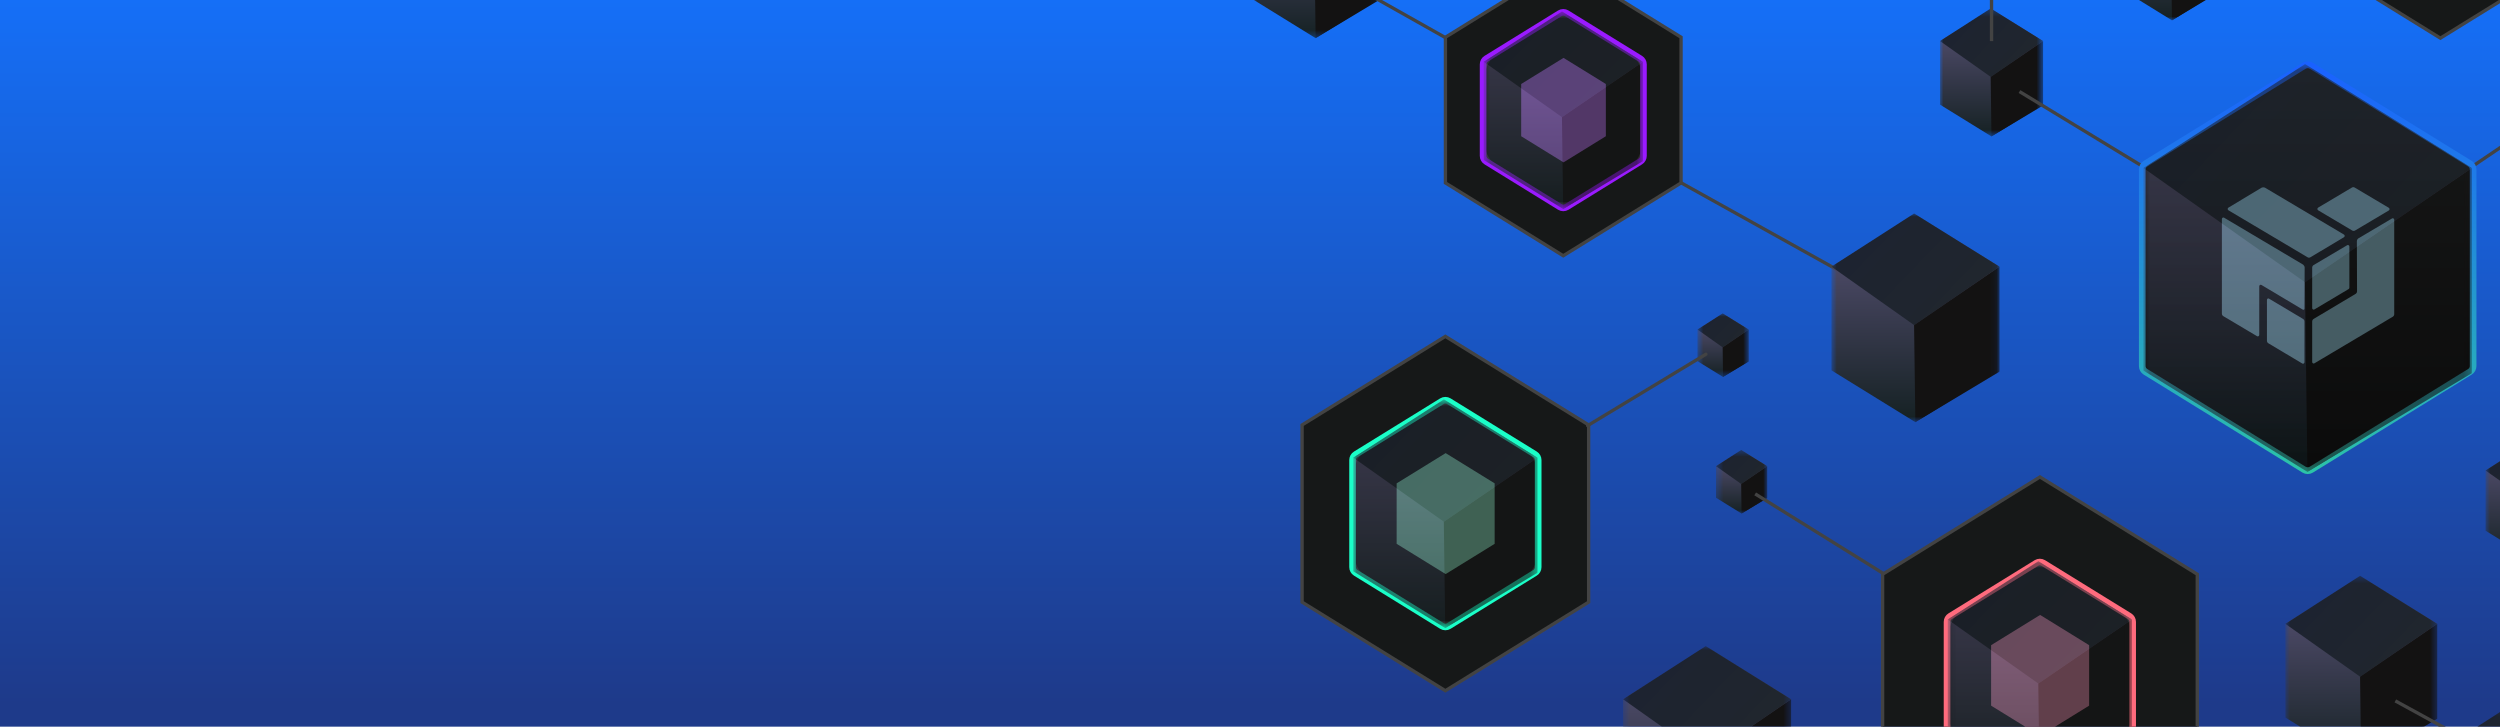 <svg width="375" height="109" viewBox="0 0 375 109" fill="none" xmlns="http://www.w3.org/2000/svg">
<g clip-path="url(#clip0_4986_11114)">
<rect width="375" height="109" fill="url(#paint0_linear_4986_11114)"/>
<g style="mix-blend-mode:screen">
<path d="M234.486 -5.341L252.159 5.585V27.438L234.486 38.365L216.813 27.438V5.585L234.486 -5.341Z" fill="#161818" stroke="#434343" stroke-width="0.5" stroke-linecap="round"/>
<path d="M216.805 50.455L238.298 63.743V90.32L216.805 103.608L195.312 90.32V63.743L216.805 50.455Z" fill="#161818" stroke="#434343" stroke-width="0.5" stroke-linecap="round"/>
<path d="M214.743 61.147C216.032 60.349 217.661 60.349 218.95 61.147L228.834 67.257C230.013 67.986 230.731 69.274 230.731 70.66V83.368C230.731 84.754 230.013 86.042 228.834 86.771L218.95 92.882C217.661 93.679 216.032 93.679 214.743 92.882L204.859 86.771C203.68 86.042 202.962 84.754 202.962 83.368V70.66C202.962 69.274 203.68 67.986 204.859 67.257L214.743 61.147Z" stroke="#434343" stroke-width="0.5" stroke-linecap="round"/>
<g filter="url(#filter0_d_4986_11114)">
<path d="M216.847 67.967L224.197 72.503V81.575L216.847 86.111L209.496 81.575V72.503L216.847 67.967Z" fill="#82D8B4"/>
</g>
<path d="M216.281 60.186C216.603 59.987 217.01 59.987 217.332 60.186L230.251 68.158C230.546 68.34 230.725 68.662 230.725 69.009V85.07C230.725 85.417 230.546 85.739 230.251 85.921L217.332 93.892C217.01 94.091 216.603 94.091 216.281 93.892L203.363 85.921C203.067 85.739 202.888 85.417 202.888 85.07V69.009C202.888 68.662 203.067 68.34 203.363 68.158L216.281 60.186Z" stroke="#1AFFC8" stroke-linecap="round"/>
<g style="mix-blend-mode:screen" opacity="0.6">
<mask id="mask0_4986_11114" style="mask-type:alpha" maskUnits="userSpaceOnUse" x="202" y="59" width="29" height="36">
<rect x="202.994" y="59.862" width="27.624" height="34.354" fill="#D9D9D9"/>
</mask>
<g mask="url(#mask0_4986_11114)">
<path d="M216.783 60.123L230.579 68.646V85.693L216.783 94.216L202.988 85.693V68.646L216.783 60.123Z" fill="url(#paint1_linear_4986_11114)"/>
<path d="M202.994 68.65L216.586 59.904L230.618 68.646L216.586 78.262L202.994 68.65Z" fill="url(#paint2_linear_4986_11114)"/>
<path d="M216.783 94.216L216.573 78.262L230.616 68.646L230.616 85.912L216.783 94.216Z" fill="#131212"/>
</g>
</g>
<path d="M252.078 27.37L277.906 41.753" stroke="#434343" stroke-width="0.5"/>
<path d="M305.992 71.544L329.593 86.135V115.317L305.992 129.909L282.392 115.317V86.135L305.992 71.544Z" fill="#161818" stroke="#434343" stroke-width="0.5" stroke-linecap="round"/>
<mask id="mask1_4986_11114" style="mask-type:alpha" maskUnits="userSpaceOnUse" x="291" y="1" width="16" height="20">
<rect x="291.001" y="1.239" width="15.458" height="19.224" fill="#D9D9D9"/>
</mask>
<g mask="url(#mask1_4986_11114)">
<path d="M298.718 1.384L306.438 6.154V15.693L298.718 20.463L290.998 15.693V6.154L298.718 1.384Z" fill="url(#paint3_linear_4986_11114)"/>
<path d="M291.001 6.156L298.607 1.262L306.459 6.154L298.607 11.535L291.001 6.156Z" fill="url(#paint4_linear_4986_11114)"/>
<path d="M298.718 20.463L298.6 11.535L306.459 6.154L306.459 15.816L298.718 20.463Z" fill="#131212"/>
</g>
<mask id="mask2_4986_11114" style="mask-type:alpha" maskUnits="userSpaceOnUse" x="274" y="31" width="26" height="33">
<rect x="274.72" y="31.981" width="25.202" height="31.342" fill="#D9D9D9"/>
</mask>
<g mask="url(#mask2_4986_11114)">
<path d="M287.301 32.219L299.887 39.995V55.548L287.301 63.324L274.715 55.548V39.995L287.301 32.219Z" fill="url(#paint5_linear_4986_11114)"/>
<path d="M274.72 39.999L287.12 32.021L299.921 39.996L287.12 48.769L274.72 39.999Z" fill="url(#paint6_linear_4986_11114)"/>
<path d="M287.302 63.324L287.111 48.769L299.923 39.996L299.923 55.747L287.302 63.324Z" fill="#131212"/>
</g>
<mask id="mask3_4986_11114" style="mask-type:alpha" maskUnits="userSpaceOnUse" x="187" y="-19" width="20" height="25">
<rect x="187.804" y="-18.048" width="19.114" height="23.771" fill="#D9D9D9"/>
</mask>
<g mask="url(#mask3_4986_11114)">
<path d="M197.345 -17.869L206.89 -11.971V-0.176L197.345 5.722L187.799 -0.176V-11.971L197.345 -17.869Z" fill="url(#paint7_linear_4986_11114)"/>
<path d="M197.346 5.722L197.201 -5.317L206.918 -11.971L206.918 -0.024L197.346 5.722Z" fill="#131212"/>
</g>
<mask id="mask4_4986_11114" style="mask-type:alpha" maskUnits="userSpaceOnUse" x="254" y="46" width="9" height="11">
<rect x="254.624" y="46.993" width="7.677" height="9.548" fill="#D9D9D9"/>
</mask>
<g mask="url(#mask4_4986_11114)">
<path d="M258.456 47.066L262.29 49.434V54.172L258.456 56.541L254.622 54.172V49.434L258.456 47.066Z" fill="url(#paint8_linear_4986_11114)"/>
<path d="M254.624 49.435L258.401 47.005L262.301 49.434L258.401 52.107L254.624 49.435Z" fill="url(#paint9_linear_4986_11114)"/>
<path d="M258.456 56.541L258.398 52.107L262.301 49.434L262.301 54.233L258.456 56.541Z" fill="#131212"/>
</g>
<mask id="mask5_4986_11114" style="mask-type:alpha" maskUnits="userSpaceOnUse" x="257" y="67" width="9" height="11">
<rect x="257.402" y="67.483" width="7.677" height="9.548" fill="#D9D9D9"/>
</mask>
<g mask="url(#mask5_4986_11114)">
<path d="M261.235 67.556L265.069 69.925V74.662L261.235 77.031L257.401 74.662V69.925L261.235 67.556Z" fill="url(#paint10_linear_4986_11114)"/>
<path d="M257.402 69.926L261.18 67.495L265.079 69.925L261.18 72.597L257.402 69.926Z" fill="url(#paint11_linear_4986_11114)"/>
<path d="M261.234 77.031L261.176 72.597L265.079 69.925L265.079 74.723L261.234 77.031Z" fill="#131212"/>
</g>
<mask id="mask6_4986_11114" style="mask-type:alpha" maskUnits="userSpaceOnUse" x="372" y="65" width="16" height="20">
<rect x="372.833" y="65.917" width="14.635" height="18.201" fill="#D9D9D9"/>
</mask>
<g mask="url(#mask6_4986_11114)">
<path d="M380.14 66.056L387.449 70.572V79.603L380.14 84.119L372.831 79.603V70.572L380.14 66.056Z" fill="url(#paint12_linear_4986_11114)"/>
<path d="M372.834 70.574L380.035 65.941L387.469 70.572L380.035 75.667L372.834 70.574Z" fill="url(#paint13_linear_4986_11114)"/>
</g>
<mask id="mask7_4986_11114" style="mask-type:alpha" maskUnits="userSpaceOnUse" x="342" y="86" width="24" height="29">
<rect x="342.812" y="86.331" width="22.775" height="28.324" fill="#D9D9D9"/>
</mask>
<g mask="url(#mask7_4986_11114)">
<path d="M354.18 86.547L365.554 93.574V107.629L354.18 114.656L342.806 107.629V93.574L354.18 86.547Z" fill="url(#paint14_linear_4986_11114)"/>
<path d="M342.811 93.579L354.016 86.368L365.585 93.576L354.016 101.504L342.811 93.579Z" fill="url(#paint15_linear_4986_11114)"/>
<path d="M354.182 114.656L354.009 101.503L365.587 93.575L365.587 107.809L354.182 114.656Z" fill="#131212"/>
</g>
<path d="M372.833 112.542L359.299 105.133" stroke="#434343" stroke-width="0.5"/>
<mask id="mask8_4986_11114" style="mask-type:alpha" maskUnits="userSpaceOnUse" x="369" y="106" width="14" height="18">
<rect x="369.213" y="106.206" width="13.587" height="16.897" fill="#D9D9D9"/>
</mask>
<g mask="url(#mask8_4986_11114)">
<path d="M375.996 106.334L382.782 110.526V118.911L375.996 123.103L369.211 118.911V110.526L375.996 106.334Z" fill="url(#paint16_linear_4986_11114)"/>
<path d="M369.214 110.528L375.899 106.227L382.801 110.526L375.899 115.256L369.214 110.528Z" fill="url(#paint17_linear_4986_11114)"/>
</g>
<path d="M238.142 63.843L255.88 53.132" stroke="#434343" stroke-width="0.5" stroke-linecap="round"/>
<path d="M263.275 74.081L282.484 86.018" stroke="#434343" stroke-width="0.5"/>
<path d="M356.309 34.782L417.279 -6.389" stroke="#434343" stroke-width="0.5"/>
<path d="M302.924 13.735L344.263 38.849" stroke="#434343" stroke-width="0.5"/>
<path d="M202.548 -2.391L216.951 5.722" stroke="#434343" stroke-width="0.5"/>
<path d="M298.73 -10.771L298.73 6.168" stroke="#434343" stroke-width="0.5"/>
<mask id="mask9_4986_11114" style="mask-type:alpha" maskUnits="userSpaceOnUse" x="243" y="96" width="26" height="33">
<rect x="243.463" y="96.872" width="25.202" height="31.342" fill="#D9D9D9"/>
</mask>
<g mask="url(#mask9_4986_11114)">
<path d="M256.043 97.111L268.629 104.887V120.439L256.043 128.215L243.457 120.439V104.887L256.043 97.111Z" fill="url(#paint18_linear_4986_11114)"/>
<path d="M243.462 104.891L255.862 96.912L268.664 104.888L255.862 113.661L243.462 104.891Z" fill="url(#paint19_linear_4986_11114)"/>
<path d="M256.044 128.215L255.853 113.66L268.665 104.887L268.665 120.639L256.044 128.215Z" fill="#131212"/>
</g>
<path d="M344.122 10.811C345.411 10.014 347.039 10.014 348.329 10.811L369.081 23.641C370.26 24.37 370.977 25.657 370.977 27.043V53.191C370.977 54.577 370.26 55.864 369.081 56.593L348.329 69.423C347.039 70.22 345.411 70.22 344.122 69.423L323.369 56.593C322.19 55.864 321.473 54.577 321.473 53.191V27.043C321.473 25.657 322.19 24.37 323.369 23.641L344.122 10.811Z" stroke="#434343" stroke-width="0.5" stroke-linecap="round"/>
<path d="M344.053 10.834C345.34 10.039 346.966 10.039 348.254 10.834L369.068 23.677C370.248 24.405 370.967 25.694 370.967 27.081V53.24C370.967 54.627 370.248 55.915 369.068 56.644L348.254 69.487C346.966 70.282 345.34 70.282 344.053 69.487L323.238 56.644C322.058 55.915 321.339 54.627 321.339 53.24V27.081C321.339 25.694 322.058 24.405 323.238 23.677L344.053 10.834Z" fill="url(#paint20_linear_4986_11114)"/>
<g filter="url(#filter1_dddddd_4986_11114)">
<path fill-rule="evenodd" clip-rule="evenodd" d="M347.712 31.147L352.779 28.137C352.913 28.053 353.074 28.053 353.208 28.137L358.329 31.175C358.463 31.259 358.463 31.482 358.329 31.565L353.261 34.575C353.127 34.659 352.966 34.659 352.832 34.575L347.712 31.537C347.578 31.453 347.578 31.231 347.712 31.147Z" fill="#91CBDD"/>
</g>
<g filter="url(#filter2_dddddd_4986_11114)">
<path fill-rule="evenodd" clip-rule="evenodd" d="M334.255 31.148L339.268 28.138C339.402 28.082 339.563 28.082 339.724 28.138L351.601 35.189C351.735 35.273 351.735 35.496 351.601 35.579L346.561 38.589C346.427 38.673 346.266 38.673 346.132 38.589L334.255 31.538C334.121 31.454 334.121 31.231 334.255 31.148Z" fill="#91CBDD"/>
</g>
<g filter="url(#filter3_dddddd_4986_11114)">
<path fill-rule="evenodd" clip-rule="evenodd" d="M346.828 40.15V46.226C346.828 46.393 347.016 46.504 347.15 46.421L352.297 43.355C352.351 43.327 352.405 43.244 352.405 43.16V36.973C352.405 36.806 352.217 36.694 352.083 36.777L347.042 39.76C346.908 39.843 346.828 39.982 346.828 40.15V40.15Z" fill="#91CBDD"/>
</g>
<g filter="url(#filter4_dddddd_4986_11114)">
<path fill-rule="evenodd" clip-rule="evenodd" d="M358.812 32.764L353.771 35.746C353.637 35.83 353.557 35.969 353.53 36.136L353.557 43.689C353.557 43.857 353.477 43.996 353.343 44.079L347.042 47.842C346.908 47.926 346.828 48.065 346.828 48.232V54.308C346.828 54.475 347.016 54.587 347.15 54.503L358.919 47.508C359.054 47.424 359.134 47.285 359.134 47.117V32.959C359.134 32.792 358.946 32.681 358.812 32.764H358.812Z" fill="#91CBDD"/>
</g>
<g filter="url(#filter5_dddddd_4986_11114)">
<path fill-rule="evenodd" clip-rule="evenodd" d="M345.697 40.121L345.671 46.308C345.671 46.448 345.537 46.504 345.429 46.448L339.209 42.74C339.075 42.657 338.887 42.769 338.887 42.936V50.238C338.887 50.405 338.699 50.517 338.565 50.433L333.498 47.423C333.364 47.339 333.283 47.2 333.283 47.033V32.847C333.283 32.679 333.471 32.568 333.605 32.651L345.482 39.703C345.589 39.815 345.697 39.954 345.697 40.121H345.697Z" fill="#91CBDD"/>
</g>
<g filter="url(#filter6_dddddd_4986_11114)">
<path fill-rule="evenodd" clip-rule="evenodd" d="M345.458 47.842L340.364 44.804C340.23 44.693 340.042 44.804 340.042 44.999V51.103C340.042 51.27 340.123 51.41 340.256 51.494L345.35 54.531C345.484 54.615 345.672 54.503 345.672 54.336V48.232C345.672 48.065 345.591 47.926 345.457 47.842H345.458Z" fill="#91CBDD"/>
</g>
<path d="M345.628 9.862C345.95 9.664 346.356 9.664 346.678 9.862L370.492 24.557C370.788 24.739 370.967 25.061 370.967 25.408V54.915C370.967 55.261 370.788 55.584 370.492 55.766L346.678 70.46C346.356 70.659 345.95 70.659 345.628 70.46L321.814 55.766C321.518 55.584 321.339 55.261 321.339 54.915V25.408C321.339 25.061 321.518 24.739 321.814 24.557L345.628 9.862Z" stroke="url(#paint21_linear_4986_11114)" stroke-linecap="round"/>
<g style="mix-blend-mode:screen" opacity="0.6">
<mask id="mask10_4986_11114" style="mask-type:alpha" maskUnits="userSpaceOnUse" x="321" y="9" width="50" height="62">
<rect x="321.529" y="9.538" width="49.247" height="61.246" fill="#D9D9D9"/>
</mask>
<g mask="url(#mask10_4986_11114)">
<path d="M346.114 10.002L370.709 25.198V55.588L346.114 70.784L321.52 55.588V25.198L346.114 10.002Z" fill="url(#paint22_linear_4986_11114)"/>
<path d="M321.529 25.204L345.76 9.613L370.776 25.198L345.76 42.341L321.529 25.204Z" fill="url(#paint23_linear_4986_11114)"/>
<path d="M346.114 70.784L345.74 42.341L370.777 25.198L370.777 55.978L346.114 70.784Z" fill="#131212"/>
</g>
</g>
<path d="M303.914 85.419C305.203 84.623 306.832 84.623 308.121 85.419L318.005 91.531C319.184 92.259 319.902 93.547 319.902 94.933V107.641C319.902 109.028 319.184 110.315 318.005 111.044L308.121 117.155C306.832 117.952 305.203 117.952 303.914 117.155L294.03 111.044C292.851 110.315 292.133 109.028 292.133 107.641V94.933C292.133 93.547 292.851 92.259 294.03 91.531L303.914 85.419Z" stroke="#434343" stroke-width="0.5" stroke-linecap="round"/>
<g filter="url(#filter7_d_4986_11114)">
<path d="M306.017 92.24L313.368 96.776V105.848L306.017 110.384L298.666 105.848V96.776L306.017 92.24Z" fill="#D882A1"/>
</g>
<path d="M305.452 84.459C305.774 84.26 306.181 84.26 306.503 84.459L319.422 92.431C319.717 92.613 319.896 92.935 319.896 93.282V109.343C319.896 109.69 319.717 110.012 319.422 110.194L306.503 118.165C306.181 118.364 305.774 118.364 305.452 118.165L292.533 110.194C292.238 110.012 292.059 109.69 292.059 109.343V93.282C292.059 92.935 292.238 92.613 292.533 92.431L305.452 84.459Z" stroke="#FF6B7D" stroke-linecap="round"/>
<g style="mix-blend-mode:screen" opacity="0.6">
<mask id="mask11_4986_11114" style="mask-type:alpha" maskUnits="userSpaceOnUse" x="292" y="84" width="28" height="35">
<rect x="292.165" y="84.135" width="27.624" height="34.354" fill="#D9D9D9"/>
</mask>
<g mask="url(#mask11_4986_11114)">
<path d="M305.954 84.396L319.75 92.919V109.966L305.954 118.489L292.159 109.966V92.919L305.954 84.396Z" fill="url(#paint24_linear_4986_11114)"/>
<path d="M292.164 92.922L305.756 84.177L319.788 92.919L305.756 102.535L292.164 92.922Z" fill="url(#paint25_linear_4986_11114)"/>
<path d="M305.954 118.489L305.744 102.535L319.787 92.919L319.787 110.185L305.954 118.489Z" fill="#131212"/>
</g>
</g>
<path d="M232.423 2.965C233.712 2.168 235.341 2.168 236.63 2.965L244.624 7.908C245.803 8.637 246.521 9.924 246.521 11.31V21.682C246.521 23.068 245.803 24.355 244.624 25.084L236.63 30.027C235.341 30.824 233.712 30.824 232.423 30.027L224.429 25.084C223.25 24.355 222.532 23.068 222.532 21.682V11.31C222.532 9.924 223.25 8.637 224.429 7.908L232.423 2.965Z" stroke="#434343" stroke-width="0.5" stroke-linecap="round"/>
<g filter="url(#filter8_d_4986_11114)">
<path d="M234.527 8.681L240.877 12.599V20.436L234.527 24.355L228.177 20.436V12.599L234.527 8.681Z" fill="#B26FE7"/>
</g>
<path d="M233.967 2.003C234.289 1.804 234.695 1.804 235.017 2.003L246.041 8.805C246.336 8.987 246.516 9.309 246.516 9.656V23.379C246.516 23.726 246.336 24.048 246.041 24.23L235.017 31.032C234.695 31.231 234.289 31.231 233.967 31.032L222.942 24.23C222.647 24.048 222.468 23.726 222.468 23.379V9.656C222.468 9.309 222.647 8.987 222.942 8.805L233.967 2.003Z" stroke="#9A1AFF" stroke-linecap="round"/>
<g style="mix-blend-mode:screen" opacity="0.6">
<mask id="mask12_4986_11114" style="mask-type:alpha" maskUnits="userSpaceOnUse" x="222" y="1" width="25" height="31">
<rect x="222.561" y="1.679" width="23.864" height="29.678" fill="#D9D9D9"/>
</mask>
<g mask="url(#mask12_4986_11114)">
<path d="M234.473 1.904L246.391 9.267V23.994L234.473 31.357L222.556 23.994V9.267L234.473 1.904Z" fill="url(#paint26_linear_4986_11114)"/>
<path d="M222.561 9.27L234.302 1.715L246.424 9.267L234.302 17.574L222.561 9.27Z" fill="url(#paint27_linear_4986_11114)"/>
<path d="M234.473 31.357L234.292 17.574L246.424 9.267L246.424 24.182L234.473 31.357Z" fill="#131212"/>
</g>
</g>
<path d="M366.054 -40.139L384.599 -28.674V-5.743L366.054 5.722L347.509 -5.743V-28.674L366.054 -40.139Z" fill="#161818" stroke="#434343" stroke-width="0.5" stroke-linecap="round"/>
<g filter="url(#filter9_d_4986_11114)">
<path d="M366.194 -25.541L372.952 -21.371V-13.032L366.194 -8.862L359.437 -13.032V-21.371L366.194 -25.541Z" fill="#E6C778"/>
</g>
<mask id="mask13_4986_11114" style="mask-type:alpha" maskUnits="userSpaceOnUse" x="317" y="-19" width="18" height="23">
<rect x="317.302" y="-18.102" width="17.01" height="21.155" fill="#D9D9D9"/>
</mask>
<g mask="url(#mask13_4986_11114)">
<path d="M325.794 -17.94L334.289 -12.691V-2.194L325.794 3.054L317.299 -2.194V-12.691L325.794 -17.94Z" fill="url(#paint28_linear_4986_11114)"/>
<path d="M325.794 3.054L325.665 -6.77L334.313 -12.691L334.313 -2.06L325.794 3.054Z" fill="#131212"/>
</g>
</g>
</g>
<defs>
<filter id="filter0_d_4986_11114" x="184.496" y="42.967" width="64.702" height="68.143" filterUnits="userSpaceOnUse" color-interpolation-filters="sRGB">
<feFlood flood-opacity="0" result="BackgroundImageFix"/>
<feColorMatrix in="SourceAlpha" type="matrix" values="0 0 0 0 0 0 0 0 0 0 0 0 0 0 0 0 0 0 127 0" result="hardAlpha"/>
<feOffset/>
<feGaussianBlur stdDeviation="12.5"/>
<feComposite in2="hardAlpha" operator="out"/>
<feColorMatrix type="matrix" values="0 0 0 0 0.494 0 0 0 0 0.95 0 0 0 0 0.979 0 0 0 1 0"/>
<feBlend mode="normal" in2="BackgroundImageFix" result="effect1_dropShadow_4986_11114"/>
<feBlend mode="normal" in="SourceGraphic" in2="effect1_dropShadow_4986_11114" result="shape"/>
</filter>
<filter id="filter1_dddddd_4986_11114" x="295.017" y="-24.52" width="116.007" height="111.752" filterUnits="userSpaceOnUse" color-interpolation-filters="sRGB">
<feFlood flood-opacity="0" result="BackgroundImageFix"/>
<feColorMatrix in="SourceAlpha" type="matrix" values="0 0 0 0 0 0 0 0 0 0 0 0 0 0 0 0 0 0 127 0" result="hardAlpha"/>
<feOffset/>
<feGaussianBlur stdDeviation="0.626"/>
<feColorMatrix type="matrix" values="0 0 0 0 0.588 0 0 0 0 0.612 0 0 0 0 0.933 0 0 0 1 0"/>
<feBlend mode="normal" in2="BackgroundImageFix" result="effect1_dropShadow_4986_11114"/>
<feColorMatrix in="SourceAlpha" type="matrix" values="0 0 0 0 0 0 0 0 0 0 0 0 0 0 0 0 0 0 127 0" result="hardAlpha"/>
<feOffset/>
<feGaussianBlur stdDeviation="1.252"/>
<feColorMatrix type="matrix" values="0 0 0 0 0.588 0 0 0 0 0.612 0 0 0 0 0.933 0 0 0 1 0"/>
<feBlend mode="normal" in2="effect1_dropShadow_4986_11114" result="effect2_dropShadow_4986_11114"/>
<feColorMatrix in="SourceAlpha" type="matrix" values="0 0 0 0 0 0 0 0 0 0 0 0 0 0 0 0 0 0 127 0" result="hardAlpha"/>
<feOffset/>
<feGaussianBlur stdDeviation="4.383"/>
<feColorMatrix type="matrix" values="0 0 0 0 0.588 0 0 0 0 0.612 0 0 0 0 0.933 0 0 0 1 0"/>
<feBlend mode="normal" in2="effect2_dropShadow_4986_11114" result="effect3_dropShadow_4986_11114"/>
<feColorMatrix in="SourceAlpha" type="matrix" values="0 0 0 0 0 0 0 0 0 0 0 0 0 0 0 0 0 0 127 0" result="hardAlpha"/>
<feOffset/>
<feGaussianBlur stdDeviation="8.766"/>
<feColorMatrix type="matrix" values="0 0 0 0 0.588 0 0 0 0 0.612 0 0 0 0 0.933 0 0 0 1 0"/>
<feBlend mode="normal" in2="effect3_dropShadow_4986_11114" result="effect4_dropShadow_4986_11114"/>
<feColorMatrix in="SourceAlpha" type="matrix" values="0 0 0 0 0 0 0 0 0 0 0 0 0 0 0 0 0 0 127 0" result="hardAlpha"/>
<feOffset/>
<feGaussianBlur stdDeviation="15.027"/>
<feColorMatrix type="matrix" values="0 0 0 0 0.588 0 0 0 0 0.612 0 0 0 0 0.933 0 0 0 1 0"/>
<feBlend mode="normal" in2="effect4_dropShadow_4986_11114" result="effect5_dropShadow_4986_11114"/>
<feColorMatrix in="SourceAlpha" type="matrix" values="0 0 0 0 0 0 0 0 0 0 0 0 0 0 0 0 0 0 127 0" result="hardAlpha"/>
<feOffset/>
<feGaussianBlur stdDeviation="26.297"/>
<feColorMatrix type="matrix" values="0 0 0 0 0.588 0 0 0 0 0.612 0 0 0 0 0.933 0 0 0 1 0"/>
<feBlend mode="normal" in2="effect5_dropShadow_4986_11114" result="effect6_dropShadow_4986_11114"/>
<feBlend mode="normal" in="SourceGraphic" in2="effect6_dropShadow_4986_11114" result="shape"/>
</filter>
<filter id="filter2_dddddd_4986_11114" x="248.841" y="-57.217" width="188.173" height="181.182" filterUnits="userSpaceOnUse" color-interpolation-filters="sRGB">
<feFlood flood-opacity="0" result="BackgroundImageFix"/>
<feColorMatrix in="SourceAlpha" type="matrix" values="0 0 0 0 0 0 0 0 0 0 0 0 0 0 0 0 0 0 127 0" result="hardAlpha"/>
<feOffset/>
<feGaussianBlur stdDeviation="1.016"/>
<feColorMatrix type="matrix" values="0 0 0 0 0.588 0 0 0 0 0.612 0 0 0 0 0.933 0 0 0 1 0"/>
<feBlend mode="normal" in2="BackgroundImageFix" result="effect1_dropShadow_4986_11114"/>
<feColorMatrix in="SourceAlpha" type="matrix" values="0 0 0 0 0 0 0 0 0 0 0 0 0 0 0 0 0 0 127 0" result="hardAlpha"/>
<feOffset/>
<feGaussianBlur stdDeviation="2.031"/>
<feColorMatrix type="matrix" values="0 0 0 0 0.588 0 0 0 0 0.612 0 0 0 0 0.933 0 0 0 1 0"/>
<feBlend mode="normal" in2="effect1_dropShadow_4986_11114" result="effect2_dropShadow_4986_11114"/>
<feColorMatrix in="SourceAlpha" type="matrix" values="0 0 0 0 0 0 0 0 0 0 0 0 0 0 0 0 0 0 127 0" result="hardAlpha"/>
<feOffset/>
<feGaussianBlur stdDeviation="7.109"/>
<feColorMatrix type="matrix" values="0 0 0 0 0.588 0 0 0 0 0.612 0 0 0 0 0.933 0 0 0 1 0"/>
<feBlend mode="normal" in2="effect2_dropShadow_4986_11114" result="effect3_dropShadow_4986_11114"/>
<feColorMatrix in="SourceAlpha" type="matrix" values="0 0 0 0 0 0 0 0 0 0 0 0 0 0 0 0 0 0 127 0" result="hardAlpha"/>
<feOffset/>
<feGaussianBlur stdDeviation="14.219"/>
<feColorMatrix type="matrix" values="0 0 0 0 0.588 0 0 0 0 0.612 0 0 0 0 0.933 0 0 0 1 0"/>
<feBlend mode="normal" in2="effect3_dropShadow_4986_11114" result="effect4_dropShadow_4986_11114"/>
<feColorMatrix in="SourceAlpha" type="matrix" values="0 0 0 0 0 0 0 0 0 0 0 0 0 0 0 0 0 0 127 0" result="hardAlpha"/>
<feOffset/>
<feGaussianBlur stdDeviation="24.375"/>
<feColorMatrix type="matrix" values="0 0 0 0 0.588 0 0 0 0 0.612 0 0 0 0 0.933 0 0 0 1 0"/>
<feBlend mode="normal" in2="effect4_dropShadow_4986_11114" result="effect5_dropShadow_4986_11114"/>
<feColorMatrix in="SourceAlpha" type="matrix" values="0 0 0 0 0 0 0 0 0 0 0 0 0 0 0 0 0 0 127 0" result="hardAlpha"/>
<feOffset/>
<feGaussianBlur stdDeviation="42.656"/>
<feColorMatrix type="matrix" values="0 0 0 0 0.588 0 0 0 0 0.612 0 0 0 0 0.933 0 0 0 1 0"/>
<feBlend mode="normal" in2="effect5_dropShadow_4986_11114" result="effect6_dropShadow_4986_11114"/>
<feBlend mode="normal" in="SourceGraphic" in2="effect6_dropShadow_4986_11114" result="shape"/>
</filter>
<filter id="filter3_dddddd_4986_11114" x="301.598" y="-8.481" width="96.036" height="100.16" filterUnits="userSpaceOnUse" color-interpolation-filters="sRGB">
<feFlood flood-opacity="0" result="BackgroundImageFix"/>
<feColorMatrix in="SourceAlpha" type="matrix" values="0 0 0 0 0 0 0 0 0 0 0 0 0 0 0 0 0 0 127 0" result="hardAlpha"/>
<feOffset/>
<feGaussianBlur stdDeviation="0.538"/>
<feColorMatrix type="matrix" values="0 0 0 0 0.588 0 0 0 0 0.612 0 0 0 0 0.933 0 0 0 1 0"/>
<feBlend mode="normal" in2="BackgroundImageFix" result="effect1_dropShadow_4986_11114"/>
<feColorMatrix in="SourceAlpha" type="matrix" values="0 0 0 0 0 0 0 0 0 0 0 0 0 0 0 0 0 0 127 0" result="hardAlpha"/>
<feOffset/>
<feGaussianBlur stdDeviation="1.077"/>
<feColorMatrix type="matrix" values="0 0 0 0 0.588 0 0 0 0 0.612 0 0 0 0 0.933 0 0 0 1 0"/>
<feBlend mode="normal" in2="effect1_dropShadow_4986_11114" result="effect2_dropShadow_4986_11114"/>
<feColorMatrix in="SourceAlpha" type="matrix" values="0 0 0 0 0 0 0 0 0 0 0 0 0 0 0 0 0 0 127 0" result="hardAlpha"/>
<feOffset/>
<feGaussianBlur stdDeviation="3.769"/>
<feColorMatrix type="matrix" values="0 0 0 0 0.588 0 0 0 0 0.612 0 0 0 0 0.933 0 0 0 1 0"/>
<feBlend mode="normal" in2="effect2_dropShadow_4986_11114" result="effect3_dropShadow_4986_11114"/>
<feColorMatrix in="SourceAlpha" type="matrix" values="0 0 0 0 0 0 0 0 0 0 0 0 0 0 0 0 0 0 127 0" result="hardAlpha"/>
<feOffset/>
<feGaussianBlur stdDeviation="7.538"/>
<feColorMatrix type="matrix" values="0 0 0 0 0.588 0 0 0 0 0.612 0 0 0 0 0.933 0 0 0 1 0"/>
<feBlend mode="normal" in2="effect3_dropShadow_4986_11114" result="effect4_dropShadow_4986_11114"/>
<feColorMatrix in="SourceAlpha" type="matrix" values="0 0 0 0 0 0 0 0 0 0 0 0 0 0 0 0 0 0 127 0" result="hardAlpha"/>
<feOffset/>
<feGaussianBlur stdDeviation="12.923"/>
<feColorMatrix type="matrix" values="0 0 0 0 0.588 0 0 0 0 0.612 0 0 0 0 0.933 0 0 0 1 0"/>
<feBlend mode="normal" in2="effect4_dropShadow_4986_11114" result="effect5_dropShadow_4986_11114"/>
<feColorMatrix in="SourceAlpha" type="matrix" values="0 0 0 0 0 0 0 0 0 0 0 0 0 0 0 0 0 0 127 0" result="hardAlpha"/>
<feOffset/>
<feGaussianBlur stdDeviation="22.615"/>
<feColorMatrix type="matrix" values="0 0 0 0 0.588 0 0 0 0 0.612 0 0 0 0 0.933 0 0 0 1 0"/>
<feBlend mode="normal" in2="effect5_dropShadow_4986_11114" result="effect6_dropShadow_4986_11114"/>
<feBlend mode="normal" in="SourceGraphic" in2="effect6_dropShadow_4986_11114" result="shape"/>
</filter>
<filter id="filter4_dddddd_4986_11114" x="245.199" y="-68.894" width="215.565" height="225.054" filterUnits="userSpaceOnUse" color-interpolation-filters="sRGB">
<feFlood flood-opacity="0" result="BackgroundImageFix"/>
<feColorMatrix in="SourceAlpha" type="matrix" values="0 0 0 0 0 0 0 0 0 0 0 0 0 0 0 0 0 0 127 0" result="hardAlpha"/>
<feOffset/>
<feGaussianBlur stdDeviation="1.21"/>
<feColorMatrix type="matrix" values="0 0 0 0 0.588 0 0 0 0 0.612 0 0 0 0 0.933 0 0 0 1 0"/>
<feBlend mode="normal" in2="BackgroundImageFix" result="effect1_dropShadow_4986_11114"/>
<feColorMatrix in="SourceAlpha" type="matrix" values="0 0 0 0 0 0 0 0 0 0 0 0 0 0 0 0 0 0 127 0" result="hardAlpha"/>
<feOffset/>
<feGaussianBlur stdDeviation="2.42"/>
<feColorMatrix type="matrix" values="0 0 0 0 0.588 0 0 0 0 0.612 0 0 0 0 0.933 0 0 0 1 0"/>
<feBlend mode="normal" in2="effect1_dropShadow_4986_11114" result="effect2_dropShadow_4986_11114"/>
<feColorMatrix in="SourceAlpha" type="matrix" values="0 0 0 0 0 0 0 0 0 0 0 0 0 0 0 0 0 0 127 0" result="hardAlpha"/>
<feOffset/>
<feGaussianBlur stdDeviation="8.469"/>
<feColorMatrix type="matrix" values="0 0 0 0 0.588 0 0 0 0 0.612 0 0 0 0 0.933 0 0 0 1 0"/>
<feBlend mode="normal" in2="effect2_dropShadow_4986_11114" result="effect3_dropShadow_4986_11114"/>
<feColorMatrix in="SourceAlpha" type="matrix" values="0 0 0 0 0 0 0 0 0 0 0 0 0 0 0 0 0 0 127 0" result="hardAlpha"/>
<feOffset/>
<feGaussianBlur stdDeviation="16.938"/>
<feColorMatrix type="matrix" values="0 0 0 0 0.588 0 0 0 0 0.612 0 0 0 0 0.933 0 0 0 1 0"/>
<feBlend mode="normal" in2="effect3_dropShadow_4986_11114" result="effect4_dropShadow_4986_11114"/>
<feColorMatrix in="SourceAlpha" type="matrix" values="0 0 0 0 0 0 0 0 0 0 0 0 0 0 0 0 0 0 127 0" result="hardAlpha"/>
<feOffset/>
<feGaussianBlur stdDeviation="29.037"/>
<feColorMatrix type="matrix" values="0 0 0 0 0.588 0 0 0 0 0.612 0 0 0 0 0.933 0 0 0 1 0"/>
<feBlend mode="normal" in2="effect4_dropShadow_4986_11114" result="effect5_dropShadow_4986_11114"/>
<feColorMatrix in="SourceAlpha" type="matrix" values="0 0 0 0 0 0 0 0 0 0 0 0 0 0 0 0 0 0 127 0" result="hardAlpha"/>
<feOffset/>
<feGaussianBlur stdDeviation="50.815"/>
<feColorMatrix type="matrix" values="0 0 0 0 0.588 0 0 0 0 0.612 0 0 0 0 0.933 0 0 0 1 0"/>
<feBlend mode="normal" in2="effect5_dropShadow_4986_11114" result="effect6_dropShadow_4986_11114"/>
<feBlend mode="normal" in="SourceGraphic" in2="effect6_dropShadow_4986_11114" result="shape"/>
</filter>
<filter id="filter5_dddddd_4986_11114" x="250.106" y="-50.554" width="178.768" height="184.192" filterUnits="userSpaceOnUse" color-interpolation-filters="sRGB">
<feFlood flood-opacity="0" result="BackgroundImageFix"/>
<feColorMatrix in="SourceAlpha" type="matrix" values="0 0 0 0 0 0 0 0 0 0 0 0 0 0 0 0 0 0 127 0" result="hardAlpha"/>
<feOffset/>
<feGaussianBlur stdDeviation="0.99"/>
<feColorMatrix type="matrix" values="0 0 0 0 0.588 0 0 0 0 0.612 0 0 0 0 0.933 0 0 0 1 0"/>
<feBlend mode="normal" in2="BackgroundImageFix" result="effect1_dropShadow_4986_11114"/>
<feColorMatrix in="SourceAlpha" type="matrix" values="0 0 0 0 0 0 0 0 0 0 0 0 0 0 0 0 0 0 127 0" result="hardAlpha"/>
<feOffset/>
<feGaussianBlur stdDeviation="1.98"/>
<feColorMatrix type="matrix" values="0 0 0 0 0.588 0 0 0 0 0.612 0 0 0 0 0.933 0 0 0 1 0"/>
<feBlend mode="normal" in2="effect1_dropShadow_4986_11114" result="effect2_dropShadow_4986_11114"/>
<feColorMatrix in="SourceAlpha" type="matrix" values="0 0 0 0 0 0 0 0 0 0 0 0 0 0 0 0 0 0 127 0" result="hardAlpha"/>
<feOffset/>
<feGaussianBlur stdDeviation="6.931"/>
<feColorMatrix type="matrix" values="0 0 0 0 0.588 0 0 0 0 0.612 0 0 0 0 0.933 0 0 0 1 0"/>
<feBlend mode="normal" in2="effect2_dropShadow_4986_11114" result="effect3_dropShadow_4986_11114"/>
<feColorMatrix in="SourceAlpha" type="matrix" values="0 0 0 0 0 0 0 0 0 0 0 0 0 0 0 0 0 0 127 0" result="hardAlpha"/>
<feOffset/>
<feGaussianBlur stdDeviation="13.863"/>
<feColorMatrix type="matrix" values="0 0 0 0 0.588 0 0 0 0 0.612 0 0 0 0 0.933 0 0 0 1 0"/>
<feBlend mode="normal" in2="effect3_dropShadow_4986_11114" result="effect4_dropShadow_4986_11114"/>
<feColorMatrix in="SourceAlpha" type="matrix" values="0 0 0 0 0 0 0 0 0 0 0 0 0 0 0 0 0 0 127 0" result="hardAlpha"/>
<feOffset/>
<feGaussianBlur stdDeviation="23.765"/>
<feColorMatrix type="matrix" values="0 0 0 0 0.588 0 0 0 0 0.612 0 0 0 0 0.933 0 0 0 1 0"/>
<feBlend mode="normal" in2="effect4_dropShadow_4986_11114" result="effect5_dropShadow_4986_11114"/>
<feColorMatrix in="SourceAlpha" type="matrix" values="0 0 0 0 0 0 0 0 0 0 0 0 0 0 0 0 0 0 127 0" result="hardAlpha"/>
<feOffset/>
<feGaussianBlur stdDeviation="41.589"/>
<feColorMatrix type="matrix" values="0 0 0 0 0.588 0 0 0 0 0.612 0 0 0 0 0.933 0 0 0 1 0"/>
<feBlend mode="normal" in2="effect5_dropShadow_4986_11114" result="effect6_dropShadow_4986_11114"/>
<feBlend mode="normal" in="SourceGraphic" in2="effect6_dropShadow_4986_11114" result="shape"/>
</filter>
<filter id="filter6_dddddd_4986_11114" x="294.347" y="-0.936" width="97.021" height="101.191" filterUnits="userSpaceOnUse" color-interpolation-filters="sRGB">
<feFlood flood-opacity="0" result="BackgroundImageFix"/>
<feColorMatrix in="SourceAlpha" type="matrix" values="0 0 0 0 0 0 0 0 0 0 0 0 0 0 0 0 0 0 127 0" result="hardAlpha"/>
<feOffset/>
<feGaussianBlur stdDeviation="0.544"/>
<feColorMatrix type="matrix" values="0 0 0 0 0.588 0 0 0 0 0.612 0 0 0 0 0.933 0 0 0 1 0"/>
<feBlend mode="normal" in2="BackgroundImageFix" result="effect1_dropShadow_4986_11114"/>
<feColorMatrix in="SourceAlpha" type="matrix" values="0 0 0 0 0 0 0 0 0 0 0 0 0 0 0 0 0 0 127 0" result="hardAlpha"/>
<feOffset/>
<feGaussianBlur stdDeviation="1.088"/>
<feColorMatrix type="matrix" values="0 0 0 0 0.588 0 0 0 0 0.612 0 0 0 0 0.933 0 0 0 1 0"/>
<feBlend mode="normal" in2="effect1_dropShadow_4986_11114" result="effect2_dropShadow_4986_11114"/>
<feColorMatrix in="SourceAlpha" type="matrix" values="0 0 0 0 0 0 0 0 0 0 0 0 0 0 0 0 0 0 127 0" result="hardAlpha"/>
<feOffset/>
<feGaussianBlur stdDeviation="3.808"/>
<feColorMatrix type="matrix" values="0 0 0 0 0.588 0 0 0 0 0.612 0 0 0 0 0.933 0 0 0 1 0"/>
<feBlend mode="normal" in2="effect2_dropShadow_4986_11114" result="effect3_dropShadow_4986_11114"/>
<feColorMatrix in="SourceAlpha" type="matrix" values="0 0 0 0 0 0 0 0 0 0 0 0 0 0 0 0 0 0 127 0" result="hardAlpha"/>
<feOffset/>
<feGaussianBlur stdDeviation="7.616"/>
<feColorMatrix type="matrix" values="0 0 0 0 0.588 0 0 0 0 0.612 0 0 0 0 0.933 0 0 0 1 0"/>
<feBlend mode="normal" in2="effect3_dropShadow_4986_11114" result="effect4_dropShadow_4986_11114"/>
<feColorMatrix in="SourceAlpha" type="matrix" values="0 0 0 0 0 0 0 0 0 0 0 0 0 0 0 0 0 0 127 0" result="hardAlpha"/>
<feOffset/>
<feGaussianBlur stdDeviation="13.056"/>
<feColorMatrix type="matrix" values="0 0 0 0 0.588 0 0 0 0 0.612 0 0 0 0 0.933 0 0 0 1 0"/>
<feBlend mode="normal" in2="effect4_dropShadow_4986_11114" result="effect5_dropShadow_4986_11114"/>
<feColorMatrix in="SourceAlpha" type="matrix" values="0 0 0 0 0 0 0 0 0 0 0 0 0 0 0 0 0 0 127 0" result="hardAlpha"/>
<feOffset/>
<feGaussianBlur stdDeviation="22.848"/>
<feColorMatrix type="matrix" values="0 0 0 0 0.588 0 0 0 0 0.612 0 0 0 0 0.933 0 0 0 1 0"/>
<feBlend mode="normal" in2="effect5_dropShadow_4986_11114" result="effect6_dropShadow_4986_11114"/>
<feBlend mode="normal" in="SourceGraphic" in2="effect6_dropShadow_4986_11114" result="shape"/>
</filter>
<filter id="filter7_d_4986_11114" x="273.667" y="67.24" width="64.702" height="68.143" filterUnits="userSpaceOnUse" color-interpolation-filters="sRGB">
<feFlood flood-opacity="0" result="BackgroundImageFix"/>
<feColorMatrix in="SourceAlpha" type="matrix" values="0 0 0 0 0 0 0 0 0 0 0 0 0 0 0 0 0 0 127 0" result="hardAlpha"/>
<feOffset/>
<feGaussianBlur stdDeviation="12.5"/>
<feComposite in2="hardAlpha" operator="out"/>
<feColorMatrix type="matrix" values="0 0 0 0 0.979 0 0 0 0 0.494 0 0 0 0 0.727 0 0 0 1 0"/>
<feBlend mode="normal" in2="BackgroundImageFix" result="effect1_dropShadow_4986_11114"/>
<feBlend mode="normal" in="SourceGraphic" in2="effect1_dropShadow_4986_11114" result="shape"/>
</filter>
<filter id="filter8_d_4986_11114" x="203.177" y="-16.319" width="62.701" height="65.674" filterUnits="userSpaceOnUse" color-interpolation-filters="sRGB">
<feFlood flood-opacity="0" result="BackgroundImageFix"/>
<feColorMatrix in="SourceAlpha" type="matrix" values="0 0 0 0 0 0 0 0 0 0 0 0 0 0 0 0 0 0 127 0" result="hardAlpha"/>
<feOffset/>
<feGaussianBlur stdDeviation="12.5"/>
<feComposite in2="hardAlpha" operator="out"/>
<feColorMatrix type="matrix" values="0 0 0 0 0.845 0 0 0 0 0.404 0 0 0 0 1 0 0 0 1 0"/>
<feBlend mode="normal" in2="BackgroundImageFix" result="effect1_dropShadow_4986_11114"/>
<feBlend mode="normal" in="SourceGraphic" in2="effect1_dropShadow_4986_11114" result="shape"/>
</filter>
<filter id="filter9_d_4986_11114" x="334.437" y="-50.541" width="63.515" height="66.679" filterUnits="userSpaceOnUse" color-interpolation-filters="sRGB">
<feFlood flood-opacity="0" result="BackgroundImageFix"/>
<feColorMatrix in="SourceAlpha" type="matrix" values="0 0 0 0 0 0 0 0 0 0 0 0 0 0 0 0 0 0 127 0" result="hardAlpha"/>
<feOffset/>
<feGaussianBlur stdDeviation="12.5"/>
<feComposite in2="hardAlpha" operator="out"/>
<feColorMatrix type="matrix" values="0 0 0 0 0.979 0 0 0 0 0.96 0 0 0 0 0.494 0 0 0 1 0"/>
<feBlend mode="normal" in2="BackgroundImageFix" result="effect1_dropShadow_4986_11114"/>
<feBlend mode="normal" in="SourceGraphic" in2="effect1_dropShadow_4986_11114" result="shape"/>
</filter>
<linearGradient id="paint0_linear_4986_11114" x1="187.5" y1="0" x2="187.5" y2="109" gradientUnits="userSpaceOnUse">
<stop stop-color="#156FF7"/>
<stop offset="0.969" stop-color="#1E3A8A"/>
</linearGradient>
<linearGradient id="paint1_linear_4986_11114" x1="216.783" y1="60.123" x2="216.783" y2="94.216" gradientUnits="userSpaceOnUse">
<stop stop-color="#5C557A"/>
<stop offset="1" stop-color="#152123"/>
</linearGradient>
<linearGradient id="paint2_linear_4986_11114" x1="209.901" y1="61.448" x2="224.288" y2="75.246" gradientUnits="userSpaceOnUse">
<stop stop-color="#1D2330"/>
<stop offset="1" stop-color="#20262E"/>
</linearGradient>
<linearGradient id="paint3_linear_4986_11114" x1="298.718" y1="1.384" x2="298.718" y2="20.463" gradientUnits="userSpaceOnUse">
<stop stop-color="#5C557A"/>
<stop offset="1" stop-color="#152123"/>
</linearGradient>
<linearGradient id="paint4_linear_4986_11114" x1="294.866" y1="2.126" x2="302.917" y2="9.847" gradientUnits="userSpaceOnUse">
<stop stop-color="#1D2330"/>
<stop offset="1" stop-color="#20262E"/>
</linearGradient>
<linearGradient id="paint5_linear_4986_11114" x1="287.301" y1="32.219" x2="287.301" y2="63.324" gradientUnits="userSpaceOnUse">
<stop stop-color="#5C557A"/>
<stop offset="1" stop-color="#152123"/>
</linearGradient>
<linearGradient id="paint6_linear_4986_11114" x1="281.021" y1="33.429" x2="294.146" y2="46.018" gradientUnits="userSpaceOnUse">
<stop stop-color="#1D2330"/>
<stop offset="1" stop-color="#20262E"/>
</linearGradient>
<linearGradient id="paint7_linear_4986_11114" x1="197.345" y1="-17.869" x2="197.345" y2="5.722" gradientUnits="userSpaceOnUse">
<stop stop-color="#5C557A"/>
<stop offset="1" stop-color="#152123"/>
</linearGradient>
<linearGradient id="paint8_linear_4986_11114" x1="258.456" y1="47.066" x2="258.456" y2="56.541" gradientUnits="userSpaceOnUse">
<stop stop-color="#5C557A"/>
<stop offset="1" stop-color="#152123"/>
</linearGradient>
<linearGradient id="paint9_linear_4986_11114" x1="256.544" y1="47.434" x2="260.542" y2="51.269" gradientUnits="userSpaceOnUse">
<stop stop-color="#1D2330"/>
<stop offset="1" stop-color="#20262E"/>
</linearGradient>
<linearGradient id="paint10_linear_4986_11114" x1="261.235" y1="67.556" x2="261.235" y2="77.031" gradientUnits="userSpaceOnUse">
<stop stop-color="#5C557A"/>
<stop offset="1" stop-color="#152123"/>
</linearGradient>
<linearGradient id="paint11_linear_4986_11114" x1="259.322" y1="67.924" x2="263.32" y2="71.759" gradientUnits="userSpaceOnUse">
<stop stop-color="#1D2330"/>
<stop offset="1" stop-color="#20262E"/>
</linearGradient>
<linearGradient id="paint12_linear_4986_11114" x1="380.14" y1="66.056" x2="380.14" y2="84.119" gradientUnits="userSpaceOnUse">
<stop stop-color="#5C557A"/>
<stop offset="1" stop-color="#152123"/>
</linearGradient>
<linearGradient id="paint13_linear_4986_11114" x1="376.493" y1="66.759" x2="384.115" y2="74.069" gradientUnits="userSpaceOnUse">
<stop stop-color="#1D2330"/>
<stop offset="1" stop-color="#20262E"/>
</linearGradient>
<linearGradient id="paint14_linear_4986_11114" x1="354.18" y1="86.547" x2="354.18" y2="114.656" gradientUnits="userSpaceOnUse">
<stop stop-color="#5C557A"/>
<stop offset="1" stop-color="#152123"/>
</linearGradient>
<linearGradient id="paint15_linear_4986_11114" x1="348.505" y1="87.641" x2="360.366" y2="99.017" gradientUnits="userSpaceOnUse">
<stop stop-color="#1D2330"/>
<stop offset="1" stop-color="#20262E"/>
</linearGradient>
<linearGradient id="paint16_linear_4986_11114" x1="375.996" y1="106.334" x2="375.996" y2="123.103" gradientUnits="userSpaceOnUse">
<stop stop-color="#5C557A"/>
<stop offset="1" stop-color="#152123"/>
</linearGradient>
<linearGradient id="paint17_linear_4986_11114" x1="372.611" y1="106.986" x2="379.687" y2="113.773" gradientUnits="userSpaceOnUse">
<stop stop-color="#1D2330"/>
<stop offset="1" stop-color="#20262E"/>
</linearGradient>
<linearGradient id="paint18_linear_4986_11114" x1="256.043" y1="97.111" x2="256.043" y2="128.215" gradientUnits="userSpaceOnUse">
<stop stop-color="#5C557A"/>
<stop offset="1" stop-color="#152123"/>
</linearGradient>
<linearGradient id="paint19_linear_4986_11114" x1="249.763" y1="98.321" x2="262.889" y2="110.909" gradientUnits="userSpaceOnUse">
<stop stop-color="#1D2330"/>
<stop offset="1" stop-color="#20262E"/>
</linearGradient>
<linearGradient id="paint20_linear_4986_11114" x1="346.153" y1="9.538" x2="346.153" y2="70.783" gradientUnits="userSpaceOnUse">
<stop stop-color="#1E2121"/>
<stop offset="1"/>
</linearGradient>
<linearGradient id="paint21_linear_4986_11114" x1="346.153" y1="9.538" x2="346.153" y2="70.784" gradientUnits="userSpaceOnUse">
<stop stop-color="#1A61FF"/>
<stop offset="1" stop-color="#2CC3A8"/>
</linearGradient>
<linearGradient id="paint22_linear_4986_11114" x1="346.114" y1="10.002" x2="346.114" y2="70.784" gradientUnits="userSpaceOnUse">
<stop stop-color="#5C557A"/>
<stop offset="1" stop-color="#152123"/>
</linearGradient>
<linearGradient id="paint23_linear_4986_11114" x1="333.842" y1="12.365" x2="359.491" y2="36.964" gradientUnits="userSpaceOnUse">
<stop stop-color="#1D2330"/>
<stop offset="1" stop-color="#20262E"/>
</linearGradient>
<linearGradient id="paint24_linear_4986_11114" x1="305.954" y1="84.396" x2="305.954" y2="118.489" gradientUnits="userSpaceOnUse">
<stop stop-color="#5C557A"/>
<stop offset="1" stop-color="#152123"/>
</linearGradient>
<linearGradient id="paint25_linear_4986_11114" x1="299.071" y1="85.721" x2="313.458" y2="99.519" gradientUnits="userSpaceOnUse">
<stop stop-color="#1D2330"/>
<stop offset="1" stop-color="#20262E"/>
</linearGradient>
<linearGradient id="paint26_linear_4986_11114" x1="234.473" y1="1.904" x2="234.473" y2="31.357" gradientUnits="userSpaceOnUse">
<stop stop-color="#5C557A"/>
<stop offset="1" stop-color="#152123"/>
</linearGradient>
<linearGradient id="paint27_linear_4986_11114" x1="228.527" y1="3.049" x2="240.956" y2="14.969" gradientUnits="userSpaceOnUse">
<stop stop-color="#1D2330"/>
<stop offset="1" stop-color="#20262E"/>
</linearGradient>
<linearGradient id="paint28_linear_4986_11114" x1="325.794" y1="-17.94" x2="325.794" y2="3.054" gradientUnits="userSpaceOnUse">
<stop stop-color="#5C557A"/>
<stop offset="1" stop-color="#152123"/>
</linearGradient>
<clipPath id="clip0_4986_11114">
<rect width="375" height="109" fill="white"/>
</clipPath>
</defs>
</svg>
